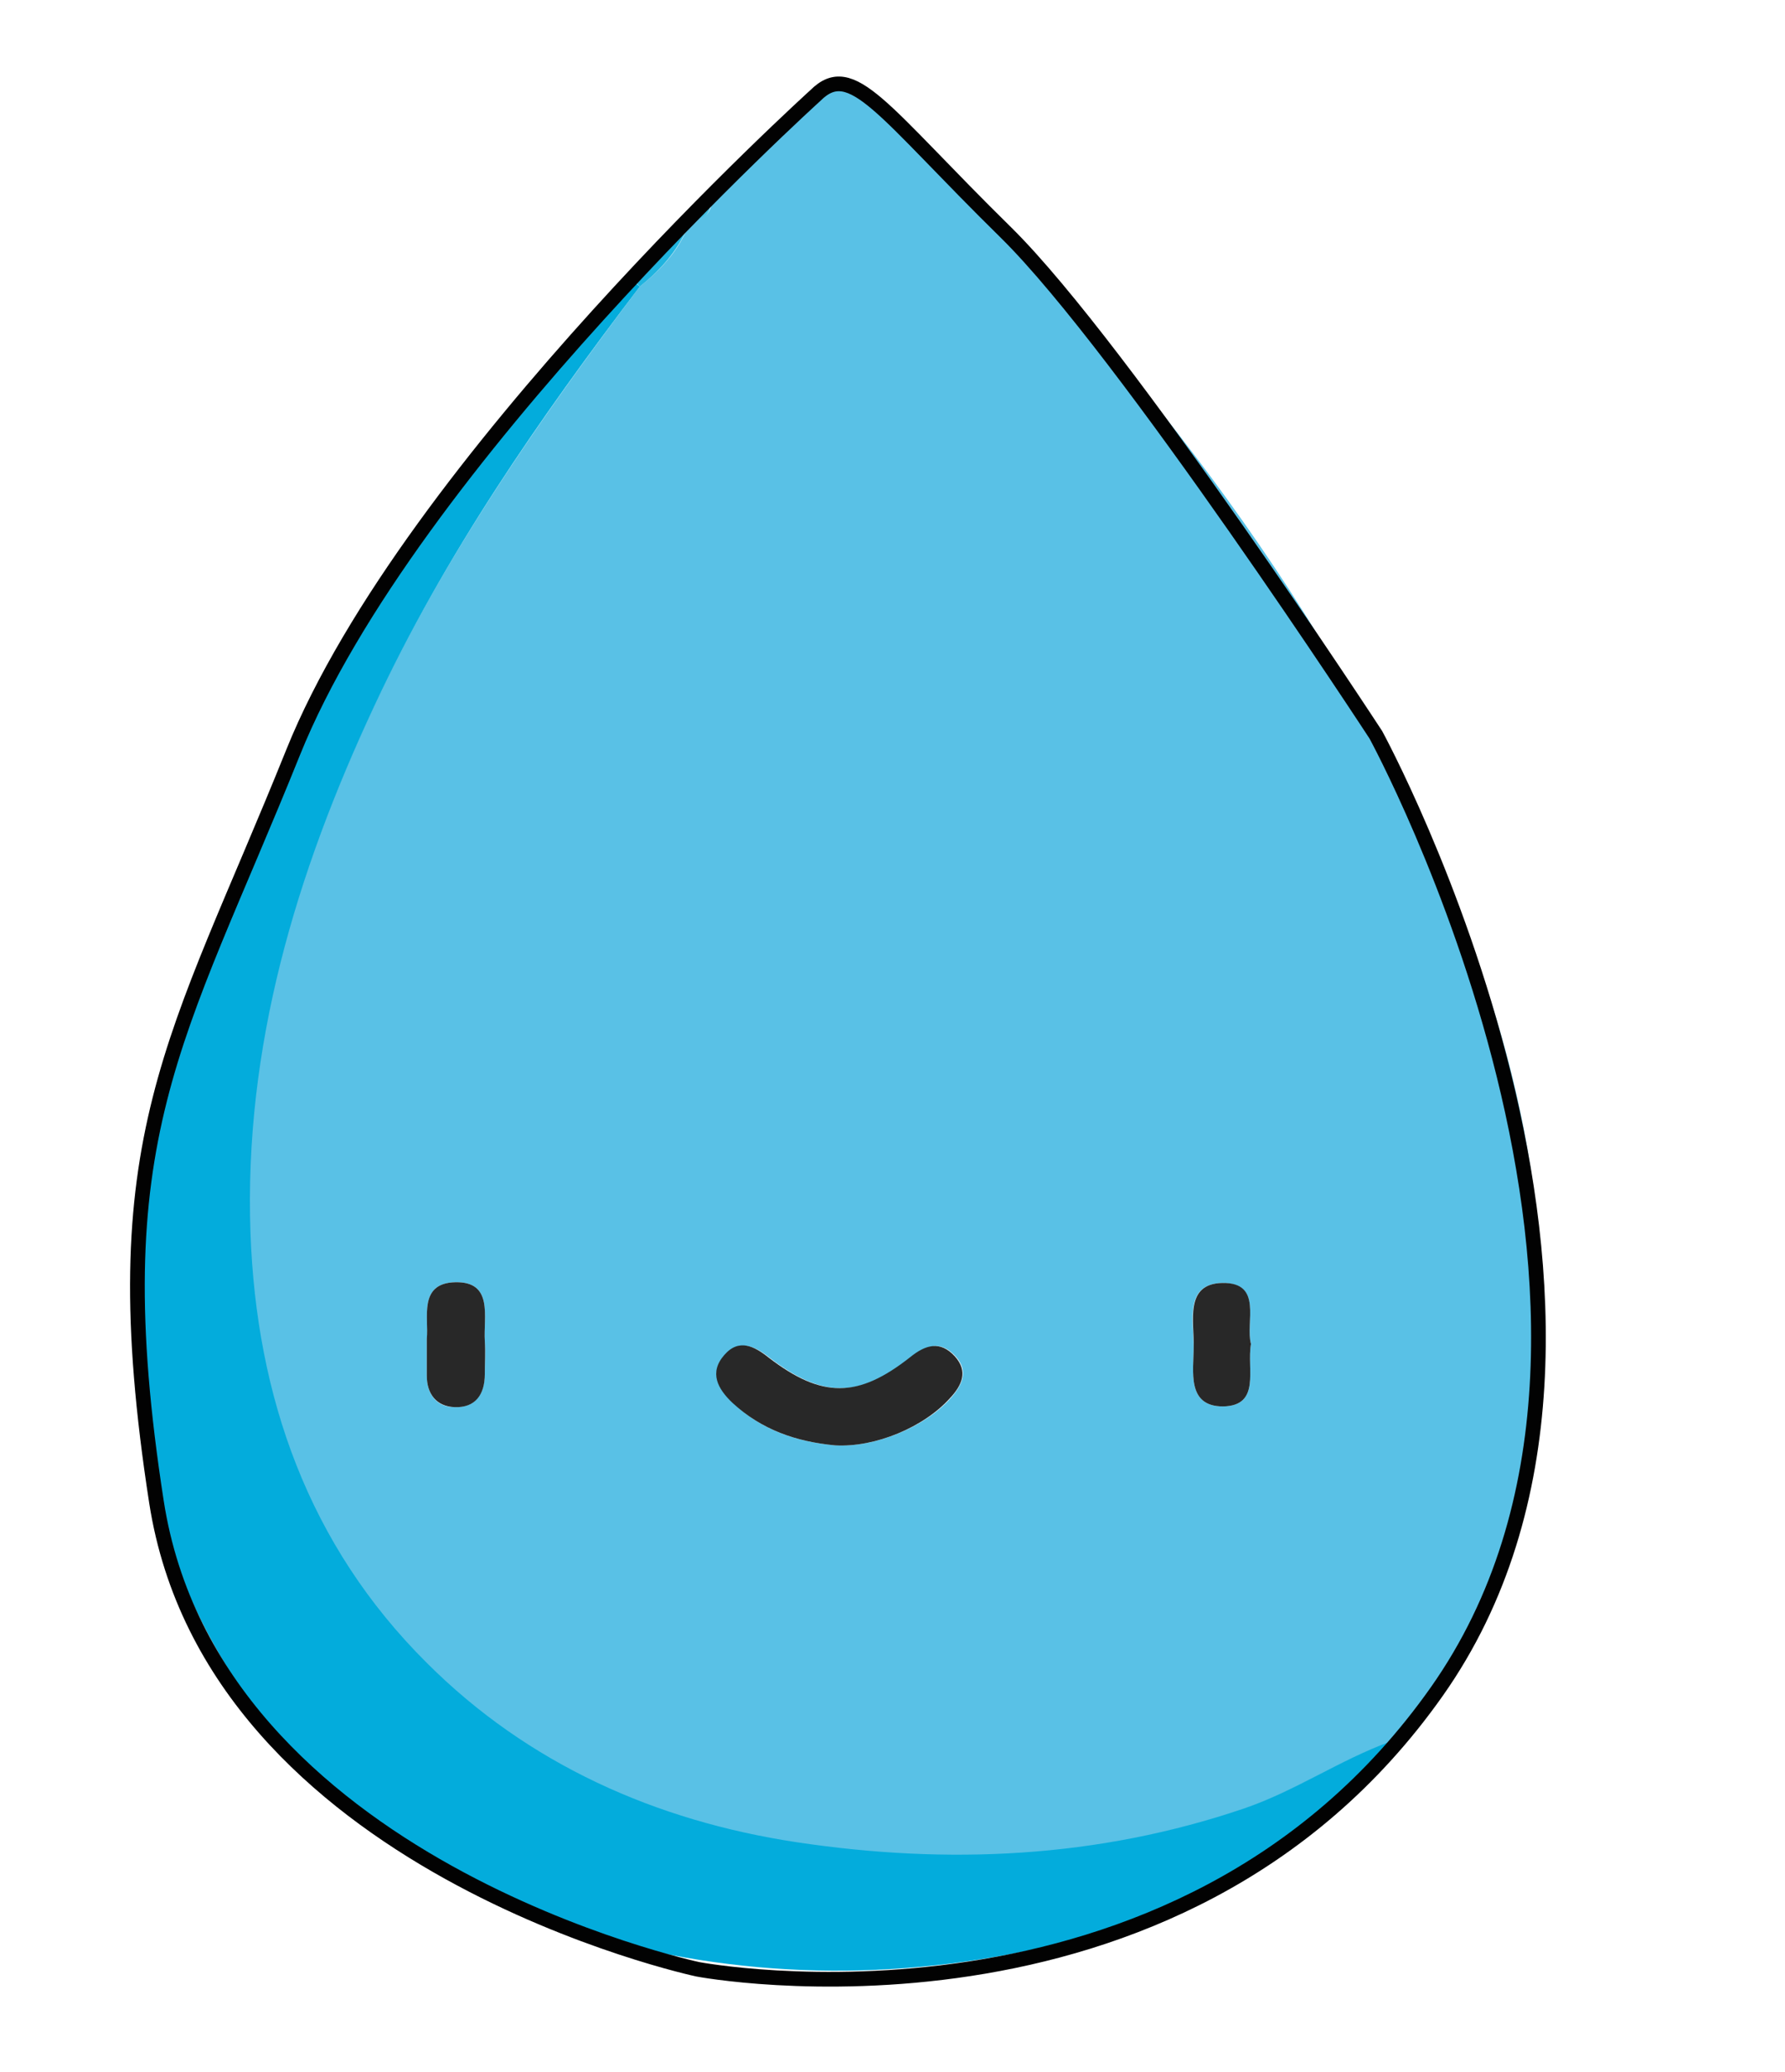 <?xml version="1.0" encoding="utf-8"?>
<!-- Generator: Adobe Illustrator 23.1.0, SVG Export Plug-In . SVG Version: 6.00 Build 0)  -->
<svg version="1.1" id="Layer_1" xmlns="http://www.w3.org/2000/svg" xmlns:xlink="http://www.w3.org/1999/xlink" x="0px" y="0px"
	 viewBox="0 0 243 282" style="enable-background:new 0 0 243 282;" xml:space="preserve">
<style type="text/css">
	.st0{fill:#59C1E6;}
	.st1{fill:#03ACDC;}
	.st2{fill:#20B4DF;}
	.st3{fill:#42BEE3;}
	.st4{fill:#282828;}
	.st5{fill:none;stroke:#020202;stroke-width:2;stroke-miterlimit:10;}
</style>
<g>
	<path class="st0" d="M98,24.9c3.4-3.4,6.6-7.1,10.2-10.2c4.2-3.7,8.3-3.6,12,0c28.9,28,54.3,58.6,72,95
		c11.1,22.8,18.3,46.7,17.7,72.5c-0.4,18.9-5.8,36.3-16.9,51.8c-1,1.4-2.4,2.2-3.8,3.1c-6.9,2.5-12.9,6.7-19.9,9.1
		c-20,6.8-40.5,7.7-61,4.6c-19.1-2.8-36.5-10.6-50.3-24.4c-16.1-16-23.2-36.2-24-58.5c-0.9-25.3,6.2-48.9,16.8-71.6
		C60.5,75.6,73.4,57.1,87.1,39c3.1-2.5,5.7-5.3,6.9-9.2c0,0-0.1,0-0.1,0c2.1,0,3.2-0.8,2.9-3.1c0,0,0.1,0.2,0.1,0.2
		C97.9,26.6,98,25.7,98,24.9z M113.7,196.7c5.5,0.3,12.2-2.5,15.7-6.4c1.6-1.8,2.5-3.7,0.7-5.7c-2-2.2-3.9-1.6-6.1,0.1
		c-7,5.6-12,5.6-19.2,0.1c-2-1.6-4.1-2.6-6.1-0.4c-2.2,2.4-0.9,4.6,1.1,6.5C103.6,194.6,108.4,196.2,113.7,196.7z M58.1,182.2
		c0,2,0,3.5,0,5c0,2.5,1.3,4.3,3.8,4.3c2.8,0.1,4.1-1.8,4.1-4.5c0-1.5,0.1-3,0-4.5c-0.2-3.3,1.2-8.1-4-8
		C56.9,174.6,58.4,179.4,58.1,182.2z M170.3,182.9c-0.8-2.9,1.7-8.3-3.9-8.3c-5.2,0.1-3.9,5.2-3.9,8.7c0,3.3-1,8.1,4,8.1
		C171.7,191.3,169.7,186.3,170.3,182.9z"/>
	<path class="st1" d="M87.1,39c-13.7,18-26.6,36.6-36.2,57.2c-10.6,22.7-17.7,46.3-16.8,71.6c0.8,22.3,7.9,42.5,24,58.5
		c13.8,13.8,31.2,21.5,50.3,24.4c20.6,3.1,41,2.2,61-4.6c7-2.4,13-6.6,19.9-9.1c-0.1,2.1-1.7,3.1-3,4.4
		c-11.4,11.6-25.2,18.8-40.9,22.8c-21.4,5.4-42.9,5.4-64.1-0.5c-41.9-11.7-66.1-47.6-62.7-91.4c2.2-28.7,12.2-54.6,26.5-79.2
		C56.6,73.2,70.2,54.8,86,38C86.3,38.3,86.7,38.7,87.1,39z"/>
	<path class="st2" d="M87.1,39c-0.4-0.4-0.7-0.7-1.1-1.1c2.4-3,4.4-6.3,8-8.1C92.7,33.7,90.1,36.6,87.1,39z"/>
	<path class="st3" d="M96.7,26.8c0.3,2.3-0.8,3.1-2.9,3.1C94.3,28.3,94.9,27,96.7,26.8z"/>
	<path class="st3" d="M98,24.9c0,0.9-0.1,1.7-1.1,2.1C96.4,25.8,97.3,25.4,98,24.9z"/>
	<path class="st4" d="M113.7,196.7c-5.3-0.5-10-2.1-14-5.8c-2-1.9-3.2-4.1-1.1-6.5c2-2.3,4.1-1.2,6.1,0.4c7.2,5.5,12.1,5.5,19.2-0.1
		c2.1-1.7,4.1-2.3,6.1-0.1c1.8,2,1,3.9-0.7,5.7C125.8,194.2,119.2,197,113.7,196.7z"/>
	<path class="st4" d="M58.1,182.2c0.3-2.8-1.2-7.6,3.9-7.7c5.2-0.1,3.8,4.7,4,8c0.1,1.5,0,3,0,4.5c0,2.8-1.3,4.6-4.1,4.5
		c-2.5-0.1-3.8-1.8-3.8-4.3C58.1,185.6,58.1,184.1,58.1,182.2z"/>
	<path class="st4" d="M170.3,182.9c-0.6,3.4,1.4,8.4-3.8,8.5c-5,0-4-4.8-4-8.1c0.1-3.4-1.3-8.6,3.9-8.7
		C172,174.5,169.5,180,170.3,182.9z"/>
	<path class="st5" d="M111,13c0,0-55.2,49.9-71.1,89.4s-26.3,52.4-18.6,102S95,268,95,268s65.2,12.4,100.6-37.8S187.3,100,187.3,100
		S153.1,47.6,137,31.7C120,15,116,8,111,13z"/>
</g>
</svg>
